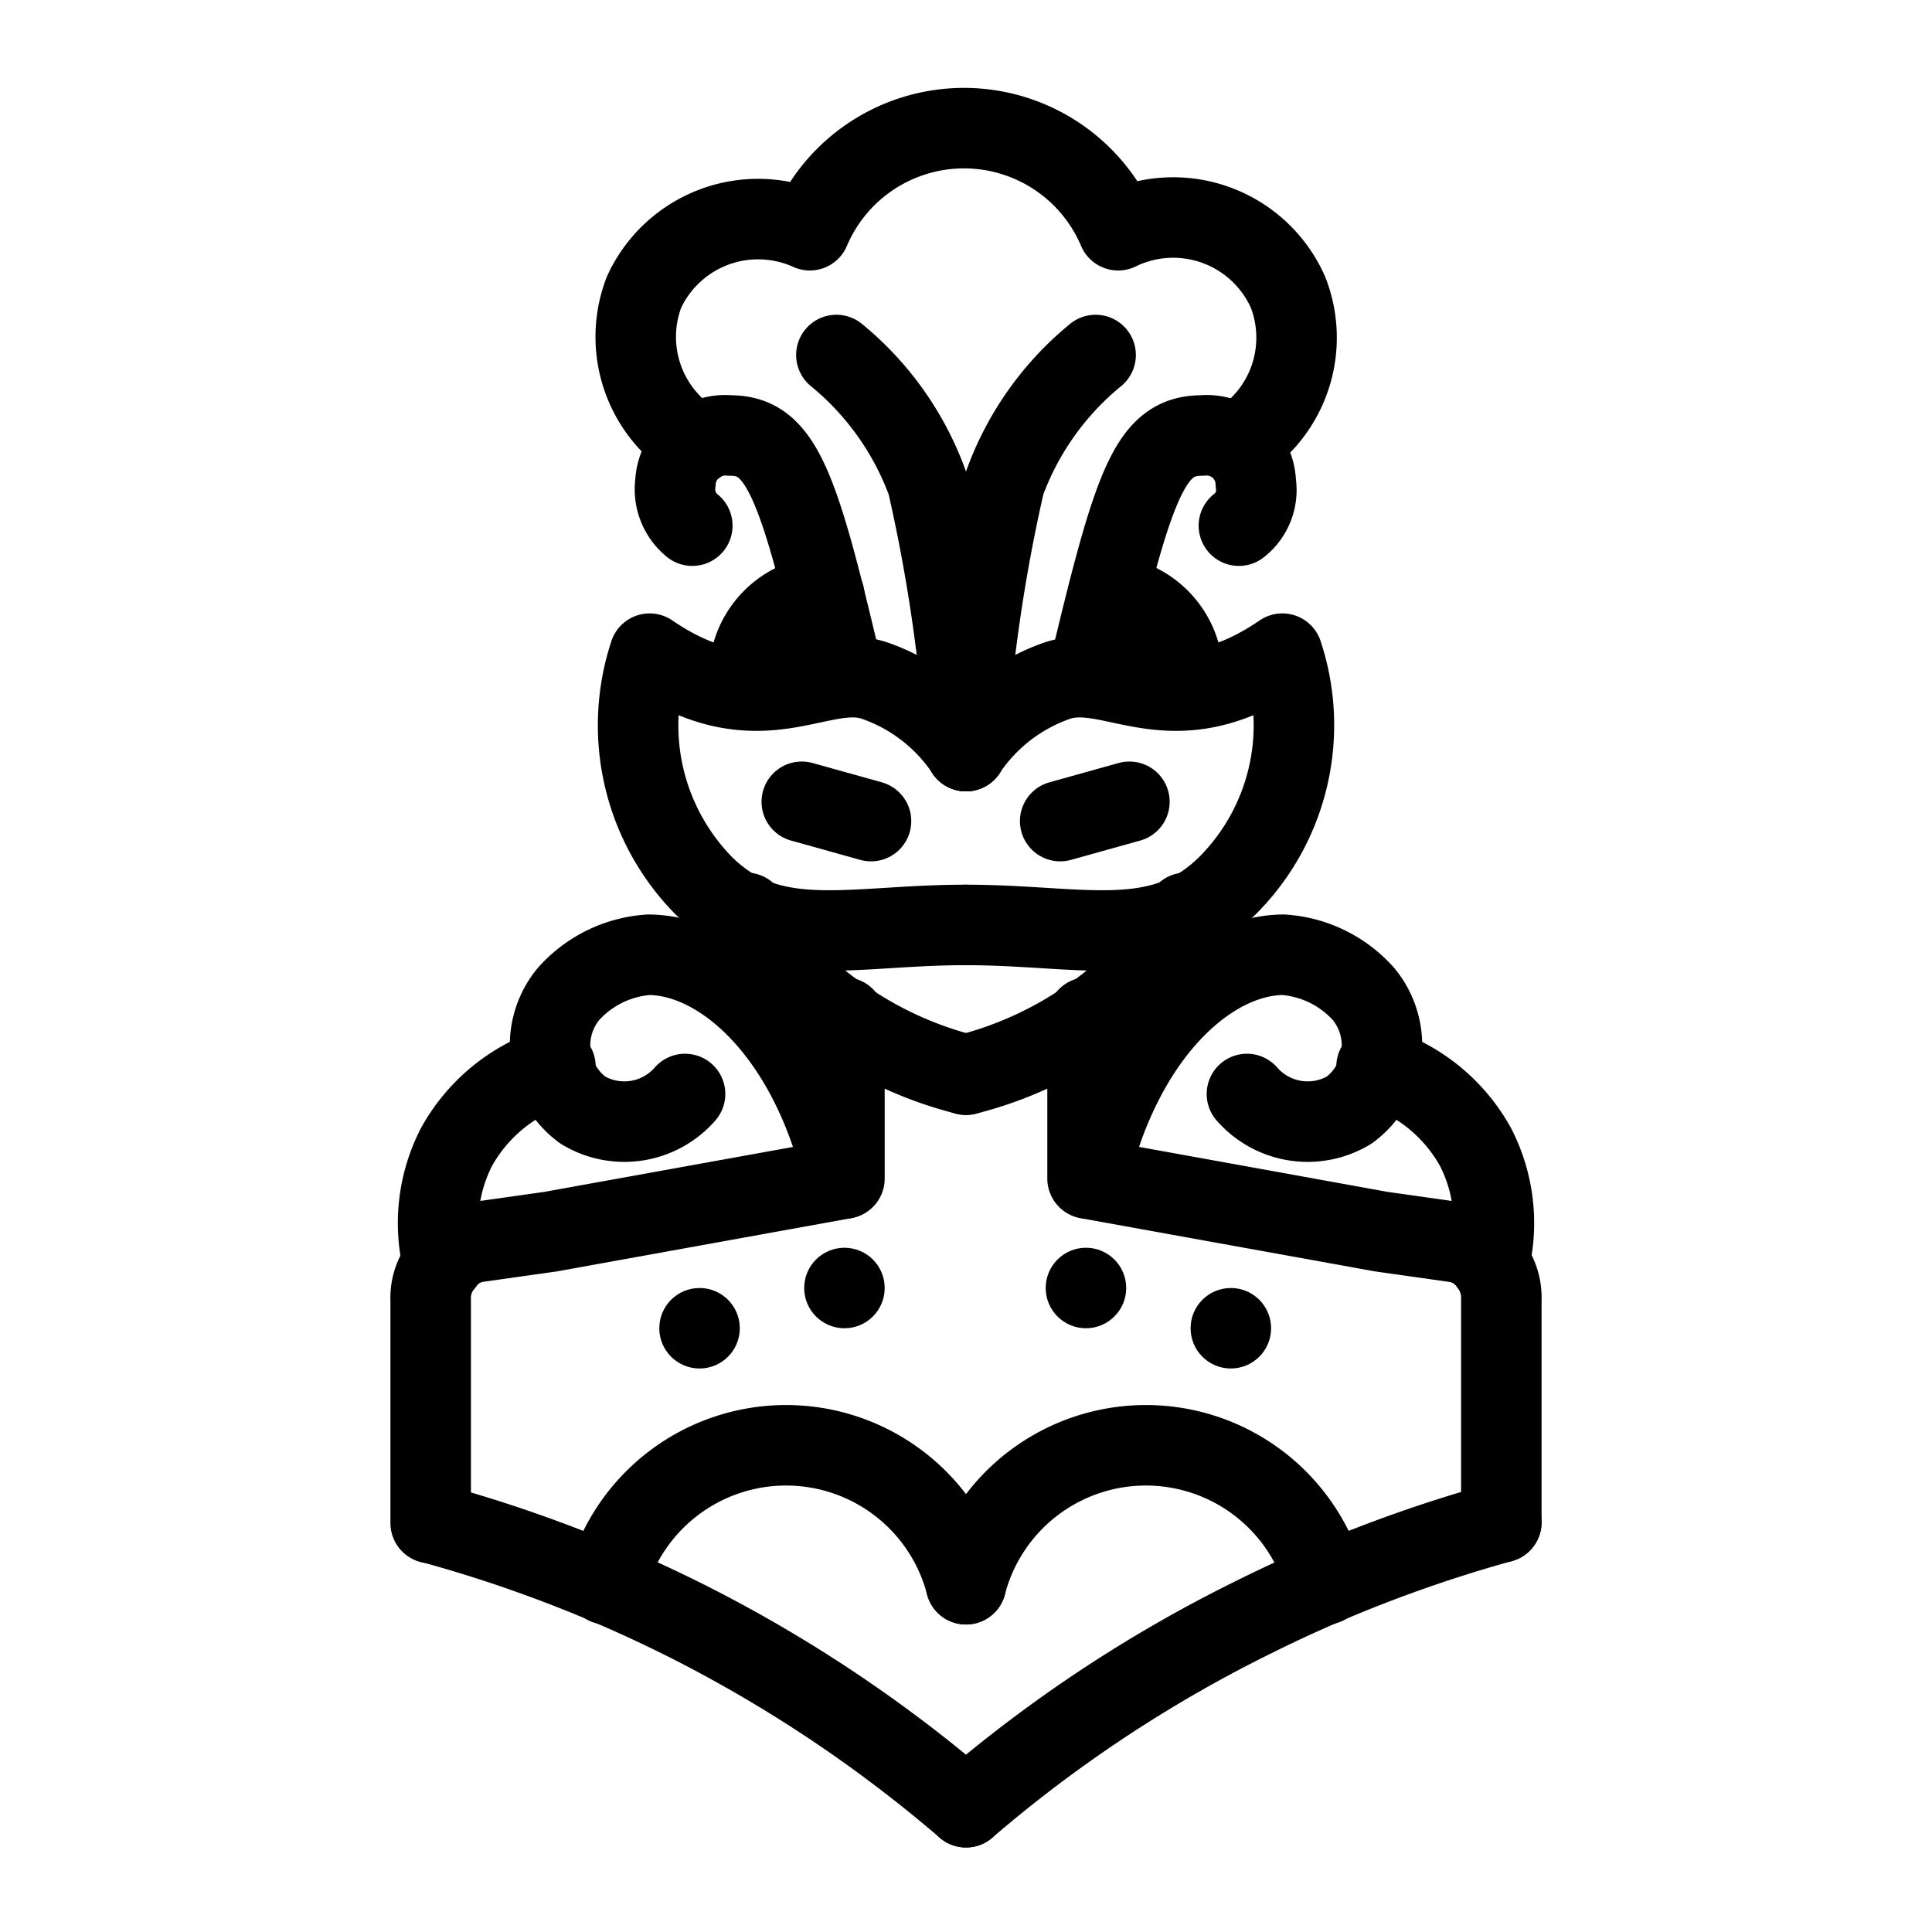 <svg xmlns="http://www.w3.org/2000/svg" viewBox="0 0 24 24"><title>Mardi Gras</title><path d="M5.35,18.92c0-.94,0-1.84,0-2.77a.66.66,0,0,1,.16-.46.62.62,0,0,1,.41-.26l.92-.13,3.65-.66v-2" style="fill:none;stroke:#000;stroke-linecap:round;stroke-linejoin:round"/><path d="M12,22.45a17.18,17.18,0,0,0-3.5-2.33,17.13,17.13,0,0,0-3.14-1.2" style="fill:none;stroke:#000;stroke-linecap:round;stroke-linejoin:round"/><path d="M12,13.35a4.67,4.67,0,0,0,1.55-.71,3.67,3.67,0,0,0,1.18-1.3" style="fill:none;stroke:#000;stroke-linecap:round;stroke-linejoin:round"/><path d="M18.65,18.91V16.15a.69.69,0,0,0-.15-.46.63.63,0,0,0-.42-.26l-.92-.13-3.65-.66v-2" style="fill:none;stroke:#000;stroke-linecap:round;stroke-linejoin:round"/><path d="M12,22.45a17,17,0,0,1,3.51-2.33,17.25,17.25,0,0,1,3.14-1.21" style="fill:none;stroke:#000;stroke-linecap:round;stroke-linejoin:round"/><path d="M12,9.33a2.25,2.25,0,0,1,1.12-.87c.7-.25,1.42.61,2.81-.34A2.82,2.82,0,0,1,15.25,11c-.84.83-1.81.49-3.25.49" style="fill:none;stroke:#000;stroke-linecap:round;stroke-linejoin:round"/><line x1="13.17" y1="10.2" x2="14.03" y2="9.96" style="fill:none;stroke:#000;stroke-linecap:round;stroke-linejoin:round"/><path d="M15.39,6.53A.56.56,0,0,0,15.6,6a.61.61,0,0,0-.67-.59c-.65,0-.85.6-1.42,3" style="fill:none;stroke:#000;stroke-linecap:round;stroke-linejoin:round"/><path d="M12,13.35a4.67,4.67,0,0,1-1.55-.71,3.67,3.67,0,0,1-1.18-1.3" style="fill:none;stroke:#000;stroke-linecap:round;stroke-linejoin:round"/><path d="M12,9.33a2.25,2.25,0,0,0-1.12-.87c-.69-.25-1.42.61-2.81-.34A2.84,2.84,0,0,0,8.74,11c.84.83,1.82.49,3.25.49" style="fill:none;stroke:#000;stroke-linecap:round;stroke-linejoin:round"/><line x1="10.82" y1="10.2" x2="9.96" y2="9.96" style="fill:none;stroke:#000;stroke-linecap:round;stroke-linejoin:round"/><path d="M12,9.33A20.7,20.7,0,0,0,11.52,6a3.69,3.69,0,0,0-1.13-1.59" style="fill:none;stroke:#000;stroke-linecap:round;stroke-linejoin:round"/><path d="M12,9.33A20.7,20.7,0,0,1,12.48,6a3.69,3.69,0,0,1,1.13-1.59" style="fill:none;stroke:#000;stroke-linecap:round;stroke-linejoin:round"/><path d="M8.6,6.53A.58.58,0,0,1,8.39,6a.62.62,0,0,1,.68-.59c.64,0,.85.6,1.41,3" style="fill:none;stroke:#000;stroke-linecap:round;stroke-linejoin:round"/><path d="M8.66,5.52A1.55,1.55,0,0,1,8,3.63a1.56,1.56,0,0,1,2.06-.77,2.08,2.08,0,0,1,3.83,0A1.56,1.56,0,0,1,16,3.63a1.55,1.55,0,0,1-.64,1.89" style="fill:none;stroke:#000;stroke-linecap:round;stroke-linejoin:round"/><path d="M7.53,19.68a2.31,2.31,0,0,1,4.47,0" style="fill:none;stroke:#000;stroke-linecap:round;stroke-linejoin:round"/><path d="M10.48,14.64c-.4-1.75-1.47-2.77-2.42-2.78a1.47,1.47,0,0,0-1,.49,1,1,0,0,0,.18,1.44,1,1,0,0,0,1.27-.2" style="fill:none;stroke:#000;stroke-linecap:round;stroke-linejoin:round"/><path d="M6.9,13.25a2.12,2.12,0,0,0-1.23,1,2.07,2.07,0,0,0-.17,1.43" style="fill:none;stroke:#000;stroke-linecap:round;stroke-linejoin:round"/><path d="M16.47,19.68a2.31,2.31,0,0,0-4.47,0" style="fill:none;stroke:#000;stroke-linecap:round;stroke-linejoin:round"/><path d="M13.52,14.64c.4-1.75,1.47-2.77,2.42-2.78a1.47,1.47,0,0,1,1,.49,1,1,0,0,1-.18,1.44,1,1,0,0,1-1.27-.2" style="fill:none;stroke:#000;stroke-linecap:round;stroke-linejoin:round"/><path d="M17.1,13.25a2.12,2.12,0,0,1,1.23,1,2.07,2.07,0,0,1,.17,1.43" style="fill:none;stroke:#000;stroke-linecap:round;stroke-linejoin:round"/><path d="M9.32,8.57a1,1,0,0,1,.92-1.17" style="fill:none;stroke:#000;stroke-linecap:round;stroke-linejoin:round"/><path d="M14.68,8.57a1,1,0,0,0-.92-1.17" style="fill:none;stroke:#000;stroke-linecap:round;stroke-linejoin:round"/><circle cx="10.49" cy="16" r="0.5"/><circle cx="8.69" cy="16.5" r="0.5"/><circle cx="13.49" cy="16" r="0.5"/><circle cx="15.29" cy="16.5" r="0.5"/></svg>